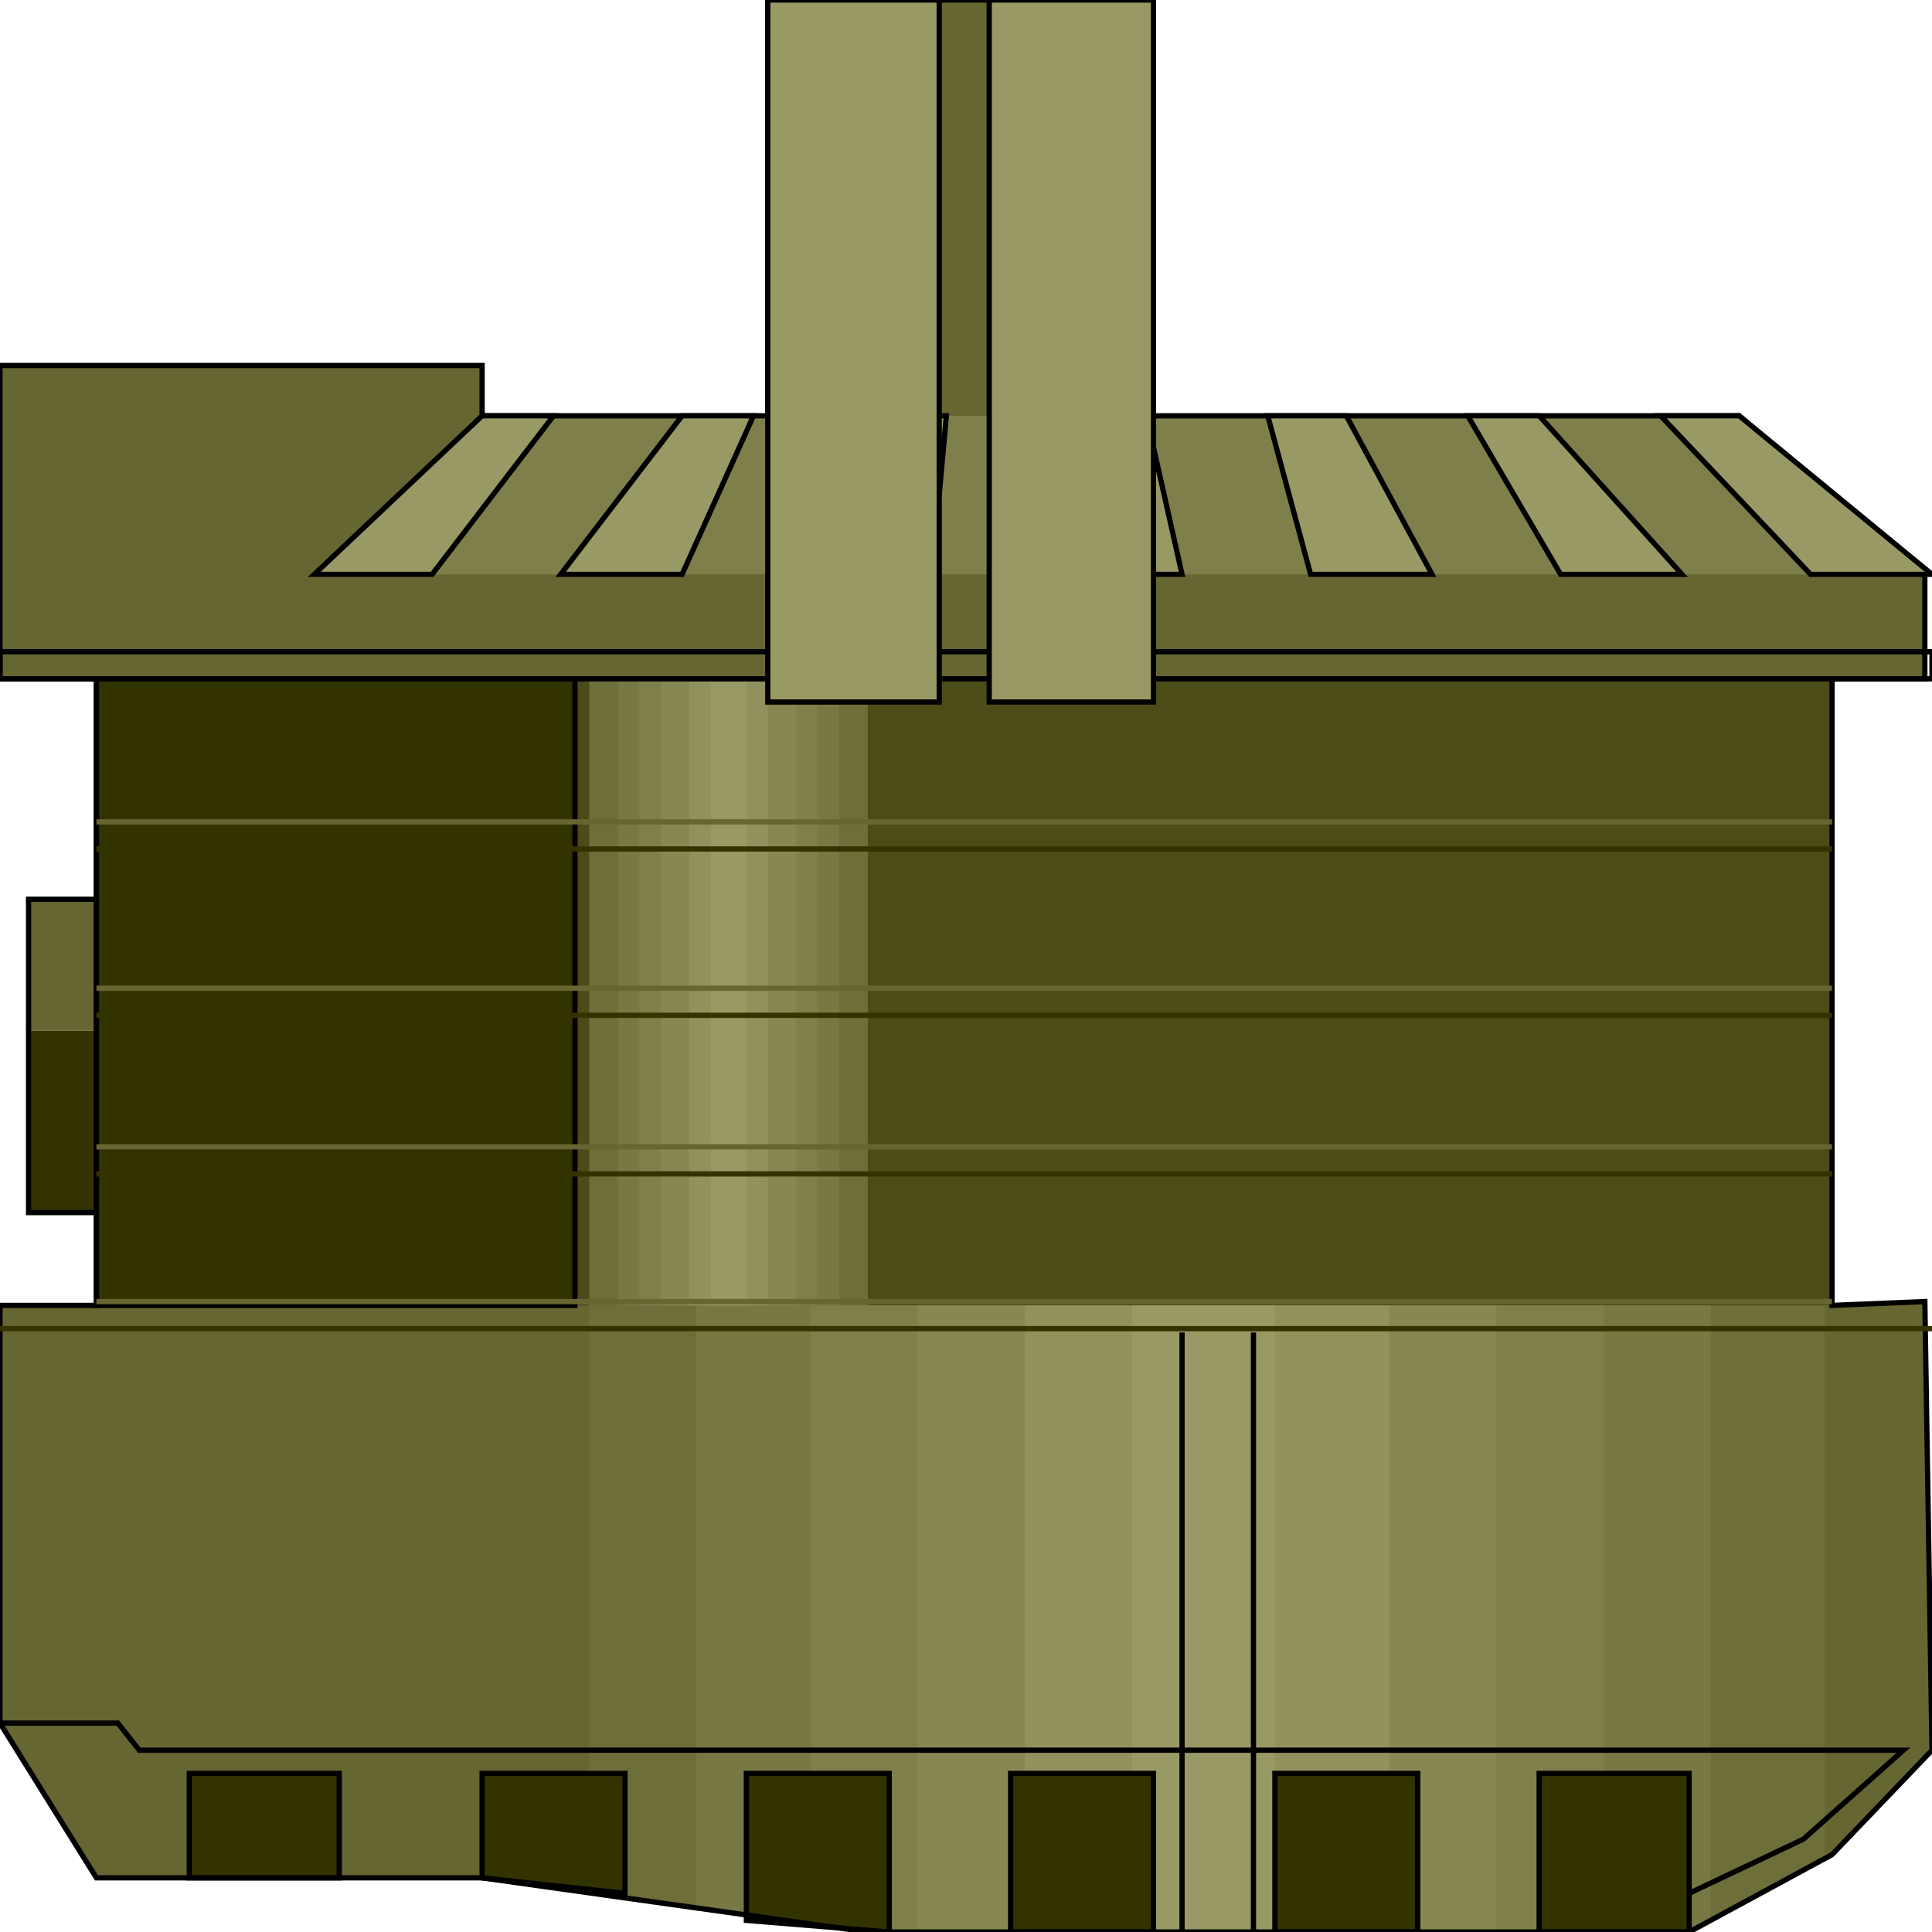 <svg width="150" height="150" viewBox="0 0 150 150" fill="none" xmlns="http://www.w3.org/2000/svg">
<g clip-path="url(#clip0_2109_233030)">
<path d="M67.375 150L37.431 145.796H7.486L0 133.784V101.351H7.486V52.703H0V28.378H37.431V32.282H59.612V0H89.556V32.282H135.028L149.445 44.595V52.703H142.237V101.351L149.445 101.051L150 135.886L142.237 143.994L131.146 150H67.375Z" fill="#666633"/>
<path d="M150 44.594H24.399L37.431 32.281H135.028L150 44.594Z" fill="#7F7F4C"/>
<path d="M2.218 80.031H10.813V94.145H2.218V80.031Z" fill="#333300"/>
<path d="M2.218 80.031H10.813V69.82H2.218V80.031Z" fill="#666633"/>
<path d="M2.218 69.82H10.813V94.145H2.218V69.82Z" stroke="black" stroke-width="0.408"/>
<path d="M7.486 52.703H142.237V101.352H7.486V52.703Z" fill="#4C4C19"/>
<path d="M7.486 101.352V52.703H44.64V101.352H7.486Z" fill="#333300" stroke="black" stroke-width="0.408"/>
<path d="M45.749 101.352H141.682V143.994L131.146 150H67.376L45.749 146.997V101.352Z" fill="#6E6E3B"/>
<path d="M54.066 101.352H132.809V149.099L131.146 150H67.375L54.066 147.898V101.352Z" fill="#787845"/>
<path d="M62.94 101.352H124.492V150H67.376L62.94 149.099V101.352Z" fill="#7F7F4C"/>
<path d="M71.257 101.352H116.174V150H71.257V101.352Z" fill="#878754"/>
<path d="M79.575 101.352H107.856V150H79.575V101.352Z" fill="#91915E"/>
<path d="M87.893 101.352H98.983V150H87.893V101.352Z" fill="#999966"/>
<path d="M37.431 145.796V137.688H48.521V146.997L37.431 145.796Z" fill="#333300" stroke="black" stroke-width="0.408"/>
<path d="M57.948 149.099V137.688H69.039V150L57.948 149.099Z" fill="#333300" stroke="black" stroke-width="0.408"/>
<path d="M78.466 150V137.688H89.556V150H78.466Z" fill="#333300" stroke="black" stroke-width="0.408"/>
<path d="M98.983 150V137.688H110.074V150H98.983Z" fill="#333300" stroke="black" stroke-width="0.408"/>
<path d="M119.501 150V137.688H131.146V150H119.501Z" fill="#333300" stroke="black" stroke-width="0.408"/>
<path d="M14.695 145.796V137.688H26.34V145.796H14.695Z" fill="#333300" stroke="black" stroke-width="0.408"/>
<path d="M45.749 52.703H67.376V101.352H45.749V52.703Z" fill="#6E6E3B"/>
<path d="M47.967 52.703H65.157V101.352H47.967V52.703Z" fill="#787845"/>
<path d="M49.63 52.703H63.493V101.352H49.63V52.703Z" fill="#7F7F4C"/>
<path d="M51.294 52.703H61.83V101.352H51.294V52.703Z" fill="#878754"/>
<path d="M53.512 52.703H59.611V101.352H53.512V52.703Z" fill="#91915E"/>
<path d="M55.176 52.703H57.948V101.352H55.176V52.703Z" fill="#999966"/>
<path d="M67.375 150L37.431 145.796H7.486L0 133.784V101.351H7.486V52.703H0V28.378H37.431V32.282H59.612V0H89.556V32.282H135.028L149.445 44.595V52.703H142.237V101.351L149.445 101.051L150 135.886L142.237 143.994L131.146 150H67.375Z" stroke="black" stroke-width="0.408"/>
<path d="M150 50.602H0V52.704H150V50.602Z" stroke="black" stroke-width="0.408"/>
<path d="M7.486 63.812H142.237" stroke="#666633" stroke-width="0.408"/>
<path d="M7.486 65.914H142.237" stroke="#333300" stroke-width="0.408"/>
<path d="M7.486 76.727H142.237" stroke="#666633" stroke-width="0.408"/>
<path d="M7.486 78.828H142.237" stroke="#333300" stroke-width="0.408"/>
<path d="M7.486 89.039H142.237" stroke="#666633" stroke-width="0.408"/>
<path d="M7.486 91.141H142.237" stroke="#333300" stroke-width="0.408"/>
<path d="M7.486 101.055H142.237" stroke="#666633" stroke-width="0.408"/>
<path d="M0 103.156H150" stroke="#333300" stroke-width="0.408"/>
<path d="M0 133.781H9.15L10.813 135.883H147.782L140.018 142.79L131.146 146.994" stroke="black" stroke-width="0.408"/>
<path d="M91.774 150V103.453" stroke="black" stroke-width="0.408"/>
<path d="M97.319 103.453V150" stroke="black" stroke-width="0.408"/>
<path d="M37.431 32.281L24.399 44.594H33.549L42.976 32.281H37.431Z" fill="#999966" stroke="black" stroke-width="0.408"/>
<path d="M128.928 32.281L140.573 44.594H150L135.028 32.281H128.928Z" fill="#999966" stroke="black" stroke-width="0.408"/>
<path d="M113.956 32.281L121.165 44.594H130.592L119.501 32.281H113.956Z" fill="#999966" stroke="black" stroke-width="0.408"/>
<path d="M98.429 32.281L101.756 44.594H111.183L104.529 32.281H98.429Z" fill="#999966" stroke="black" stroke-width="0.408"/>
<path d="M83.457 32.281L82.348 44.594H91.775L89.002 32.281H83.457Z" fill="#999966" stroke="black" stroke-width="0.408"/>
<path d="M67.93 32.281L62.94 44.594H72.366L73.475 32.281H67.93Z" fill="#999966" stroke="black" stroke-width="0.408"/>
<path d="M52.957 32.281L43.53 44.594H52.957L58.502 32.281H52.957Z" fill="#999966" stroke="black" stroke-width="0.408"/>
<path d="M59.612 0H72.921V54.505H59.612V0Z" fill="#999966" stroke="black" stroke-width="0.408"/>
<path d="M76.802 0H89.556V54.505H76.802V0Z" fill="#999966" stroke="black" stroke-width="0.408"/>
</g>
<defs>
<clipPath id="clip0_2109_233030">
<rect width="150" height="150" fill="white"/>
</clipPath>
</defs>
</svg>
